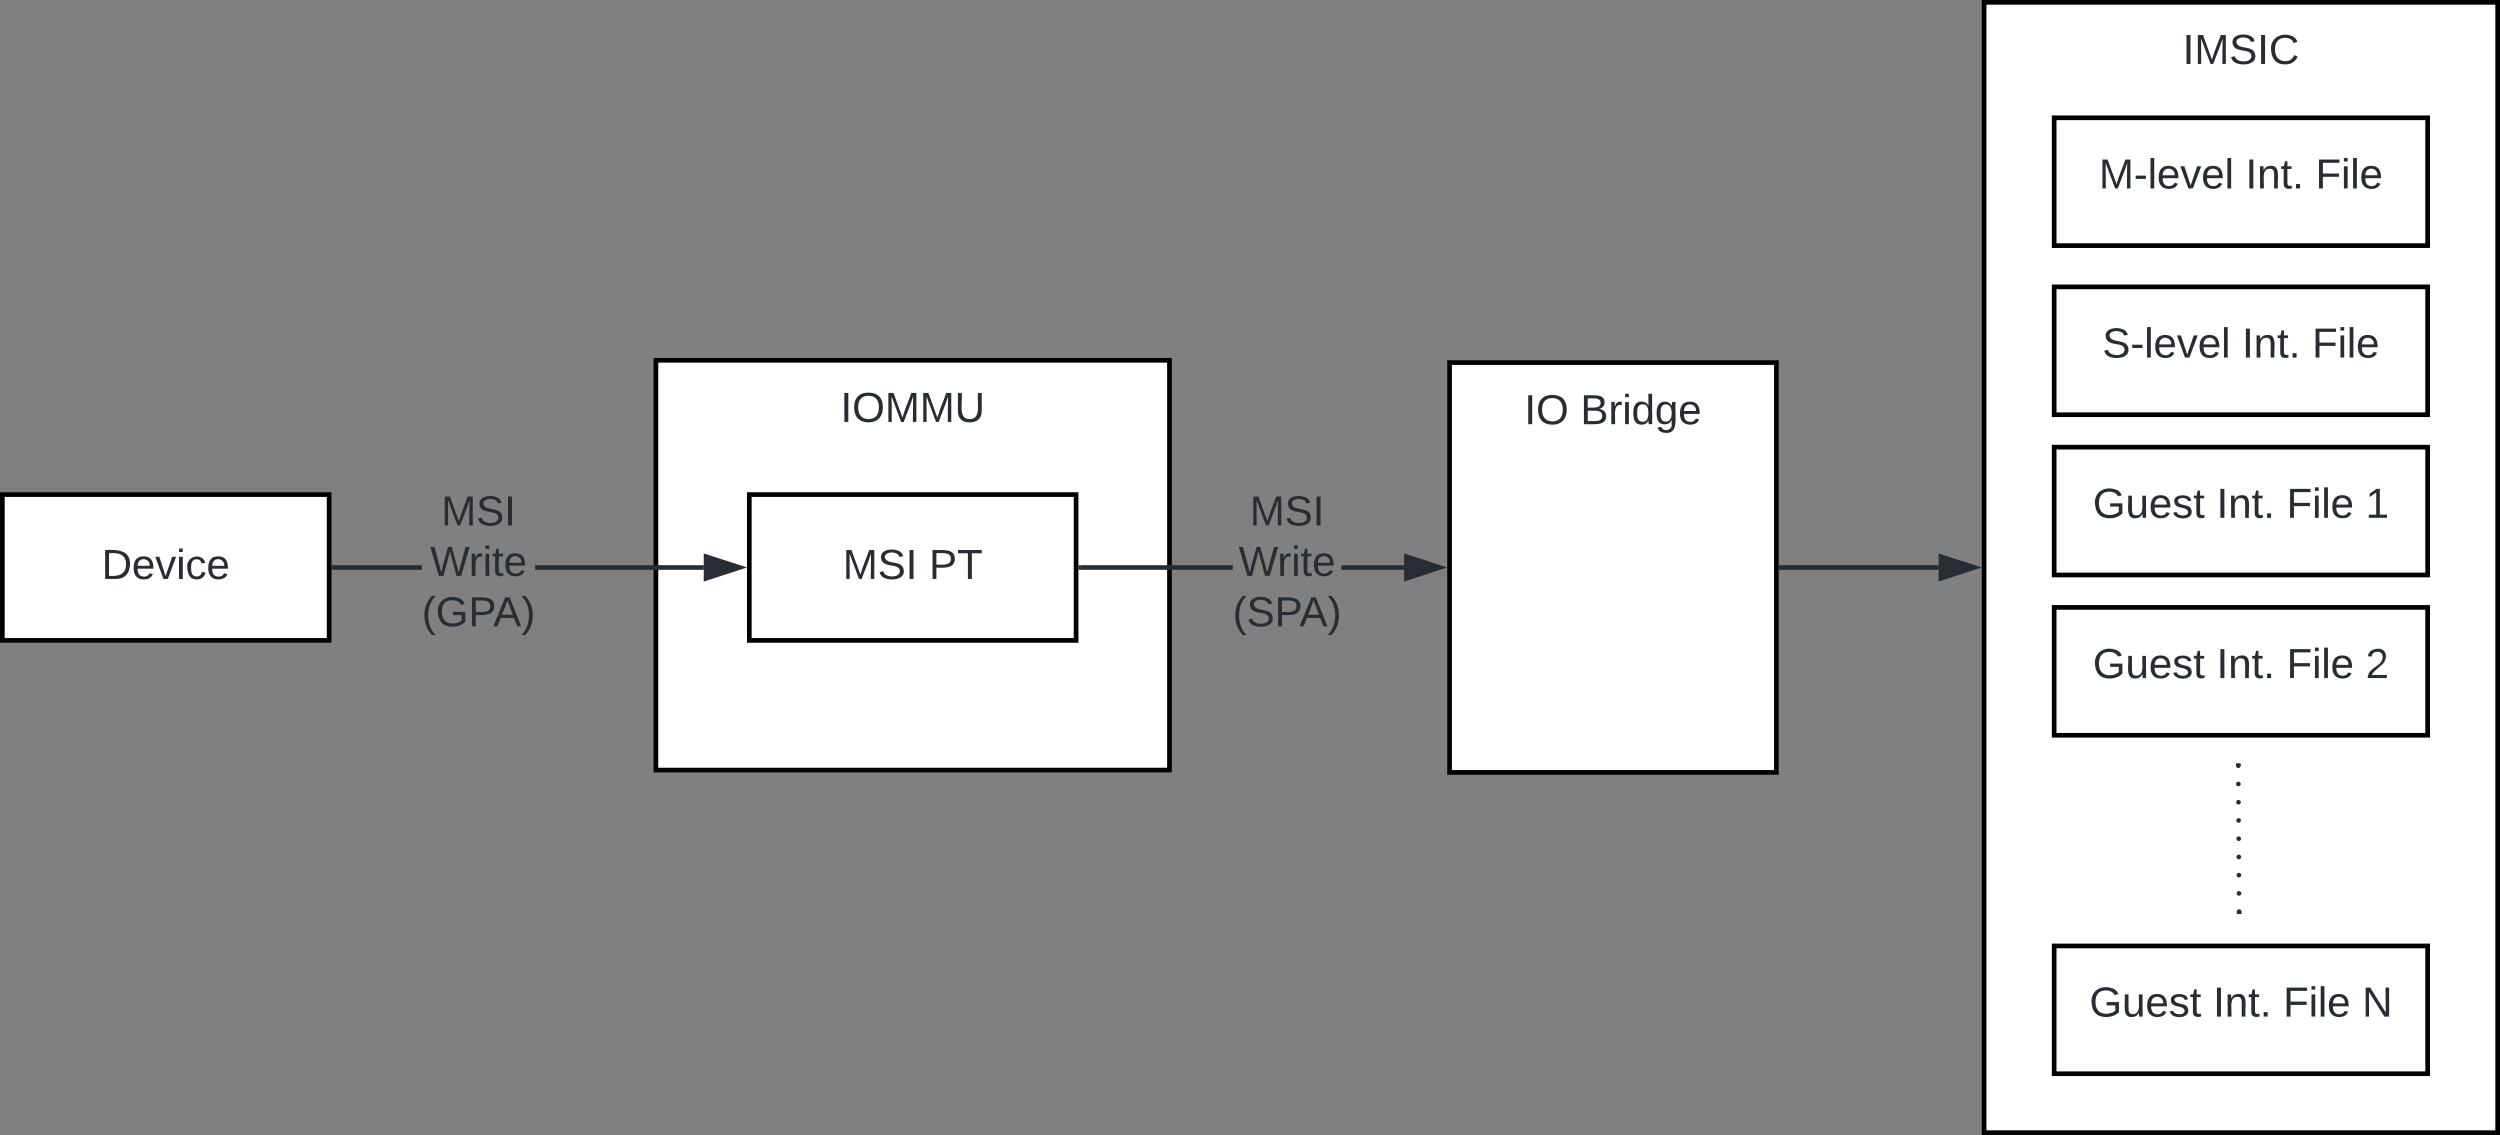<svg xmlns="http://www.w3.org/2000/svg" xmlns:xlink="http://www.w3.org/1999/xlink" xmlns:lucid="lucid" width="1071" height="486.23"><rect width="100%" height="100%" fill="#808080" stroke="none"/><g transform="translate(-3719 -19)" lucid:page-tab-id="uAxj0TO~3.Aj"><path d="M4000 173.35h220V348.9h-220z" stroke="#000" stroke-width="2" fill="#fff"/><use xlink:href="#a" transform="matrix(1,0,0,1,4012,185.346) translate(67.075 14.4)"/><path d="M3720 230.88h140v62.47h-140z" stroke="#000" stroke-width="2" fill="#fff"/><use xlink:href="#b" transform="matrix(1,0,0,1,3732,242.879) translate(30.55 24.15)"/><path d="M4040 230.88h140v62.47h-140z" stroke="#000" stroke-width="2" fill="#fff"/><use xlink:href="#c" transform="matrix(1,0,0,1,4052,242.879) translate(28.05 24.15)"/><use xlink:href="#d" transform="matrix(1,0,0,1,4052,242.879) translate(65 24.15)"/><path d="M3899.72 263.1H3862v-1.96h37.72zm120.78 0h-72.22v-1.96h72.22z" stroke="#282c33" stroke-width=".05" fill="#282c33"/><path d="M3862.03 263.1H3861v-1.96h1.03z" fill="#282c33"/><path stroke="#282c33" stroke-width=".05" fill="#282c33"/><path d="M4035.76 262.1l-14.26 4.65v-9.27z" fill="#282c33"/><path d="M4038.92 262.1l-18.4 6v-11.97zm-16.45 3.3l10.14-3.3-10.13-3.28z" stroke="#282c33" stroke-width=".05" fill="#282c33"/><use xlink:href="#e" transform="matrix(1,0,0,1,3899.725,229.712) translate(8.305 14.4)"/><use xlink:href="#f" transform="matrix(1,0,0,1,3899.725,229.712) translate(3.53 36)"/><use xlink:href="#g" transform="matrix(1,0,0,1,3899.725,229.712) translate(0.005 57.6)"/><path d="M4340 174.33h140V349.9h-140z" stroke="#000" stroke-width="2" fill="#fff"/><use xlink:href="#h" transform="matrix(1,0,0,1,4352,186.329) translate(20.05 14.4)"/><use xlink:href="#i" transform="matrix(1,0,0,1,4352,186.329) translate(44.05 14.4)"/><path d="M4569 20h220v484.23h-220z" stroke="#000" stroke-width="2" fill="#fff"/><use xlink:href="#j" transform="matrix(1,0,0,1,4581,32) translate(73.05 14.4)"/><path d="M4599 69.46h160v54.77h-160z" stroke="#000" stroke-width="2" fill="#fff"/><use xlink:href="#k" transform="matrix(1,0,0,1,4611,81.458) translate(7.175 18.275)"/><use xlink:href="#l" transform="matrix(1,0,0,1,4611,81.458) translate(69.975 18.275)"/><use xlink:href="#m" transform="matrix(1,0,0,1,4611,81.458) translate(99.975 18.275)"/><path d="M4599 141.9h160v54.77h-160z" stroke="#000" stroke-width="2" fill="#fff"/><use xlink:href="#n" transform="matrix(1,0,0,1,4611,153.905) translate(8.65 18.275)"/><use xlink:href="#l" transform="matrix(1,0,0,1,4611,153.905) translate(68.5 18.275)"/><use xlink:href="#m" transform="matrix(1,0,0,1,4611,153.905) translate(98.5 18.275)"/><path d="M4599 210.56h160v54.76h-160z" stroke="#000" stroke-width="2" fill="#fff"/><use xlink:href="#o" transform="matrix(1,0,0,1,4611,222.558) translate(4.575 18.275)"/><use xlink:href="#l" transform="matrix(1,0,0,1,4611,222.558) translate(57.575 18.275)"/><use xlink:href="#p" transform="matrix(1,0,0,1,4611,222.558) translate(87.575 18.275)"/><use xlink:href="#q" transform="matrix(1,0,0,1,4611,222.558) translate(121.425 18.275)"/><path d="M4599 279.2h160V334h-160z" stroke="#000" stroke-width="2" fill="#fff"/><use xlink:href="#o" transform="matrix(1,0,0,1,4611,291.211) translate(4.575 18.275)"/><use xlink:href="#l" transform="matrix(1,0,0,1,4611,291.211) translate(57.575 18.275)"/><use xlink:href="#p" transform="matrix(1,0,0,1,4611,291.211) translate(87.575 18.275)"/><use xlink:href="#r" transform="matrix(1,0,0,1,4611,291.211) translate(121.425 18.275)"/><path d="M4599 424.23h160V479h-160z" stroke="#000" stroke-width="2" fill="#fff"/><g><use xlink:href="#o" transform="matrix(1,0,0,1,4611,436.225) translate(3.1 18.275)"/><use xlink:href="#l" transform="matrix(1,0,0,1,4611,436.225) translate(56.1 18.275)"/><use xlink:href="#p" transform="matrix(1,0,0,1,4611,436.225) translate(86.1 18.275)"/><use xlink:href="#s" transform="matrix(1,0,0,1,4611,436.225) translate(119.95 18.275)"/></g><path d="M4678.9 347.05c0 .55-.46 1-1 1-.56 0-1-.45-1-1 0-.56.44-1 1-1 .54 0 1 .44 1 1zm.03 7.8c0 .56-.45 1-1 1s-1-.44-1-1c0-.54.45-1 1-1s1 .46 1 1zm.05 7.82c0 .56-.45 1-1 1-.56 0-1-.44-1-1 0-.55.44-1 1-1 .55 0 1 .45 1 1zm.04 7.82c0 .54-.45 1-1 1s-1-.46-1-1c0-.56.45-1 1-1s1 .44 1 1zm.04 7.8c0 .56-.44 1-1 1-.55 0-1-.44-1-1 0-.55.45-1 1-1 .56 0 1 .45 1 1zm.05 7.82c0 .55-.44 1-1 1-.55 0-1-.45-1-1s.45-1 1-1c.56 0 1 .45 1 1zm.05 7.8c0 .57-.45 1-1 1s-1-.43-1-1c0-.54.45-1 1-1s1 .46 1 1zm.04 7.83c0 .55-.45 1-1 1-.56 0-1-.45-1-1s.44-1 1-1c.55 0 1 .45 1 1zm.04 7.8c0 .57-.45 1-1 1s-1-.43-1-1c0-.54.45-1 1-1s1 .46 1 1z" fill="#282c33"/><path d="M4677.9 347.07l-.02-1.02M4678.24 409.54v1.02" stroke="#282c33" stroke-width="2" fill="none"/><path d="M4247.1 263.1H4182v-1.96h65.1zm73.4 0h-26.85v-1.96h26.85z" stroke="#282c33" stroke-width=".05" fill="#282c33"/><path d="M4182.03 263.1H4181v-1.96h1.03z" fill="#282c33"/><path stroke="#282c33" stroke-width=".05" fill="#282c33"/><path d="M4335.76 262.1l-14.26 4.65v-9.27z" fill="#282c33"/><path d="M4338.92 262.1l-18.4 6v-11.97zm-16.45 3.3l10.14-3.3-10.13-3.28z" stroke="#282c33" stroke-width=".05" fill="#282c33"/><g><use xlink:href="#e" transform="matrix(1,0,0,1,4247.096,229.712) translate(7.305 14.4)"/><use xlink:href="#f" transform="matrix(1,0,0,1,4247.096,229.712) translate(2.53 36)"/><use xlink:href="#t" transform="matrix(1,0,0,1,4247.096,229.712) translate(0.005 57.6)"/></g><path d="M4482 262.1h67.5" stroke="#282c33" stroke-width="2" fill="none"/><path d="M4482.03 263.1H4481v-1.96h1.03z" stroke="#282c33" stroke-width=".05" fill="#282c33"/><path d="M4564.76 262.1l-14.26 4.65v-9.27z" stroke="#282c33" stroke-width="2" fill="#282c33"/><defs><path fill="#282c33" d="M33 0v-248h34V0H33" id="u"/><path fill="#282c33" d="M140-251c81 0 123 46 123 126C263-46 219 4 140 4 59 4 17-45 17-125s42-126 123-126zm0 227c63 0 89-41 89-101s-29-99-89-99c-61 0-89 39-89 99S79-25 140-24" id="v"/><path fill="#282c33" d="M240 0l2-218c-23 76-54 145-80 218h-23L58-218 59 0H30v-248h44l77 211c21-75 51-140 76-211h43V0h-30" id="w"/><path fill="#282c33" d="M232-93c-1 65-40 97-104 97C67 4 28-28 28-90v-158h33c8 89-33 224 67 224 102 0 64-133 71-224h33v155" id="x"/><g id="a"><use transform="matrix(0.05,0,0,0.05,0,0)" xlink:href="#u"/><use transform="matrix(0.05,0,0,0.05,5,0)" xlink:href="#v"/><use transform="matrix(0.05,0,0,0.05,19,0)" xlink:href="#w"/><use transform="matrix(0.05,0,0,0.05,33.95,0)" xlink:href="#w"/><use transform="matrix(0.05,0,0,0.05,48.9,0)" xlink:href="#x"/></g><path fill="#282c33" d="M30-248c118-7 216 8 213 122C240-48 200 0 122 0H30v-248zM63-27c89 8 146-16 146-99s-60-101-146-95v194" id="y"/><path fill="#282c33" d="M100-194c63 0 86 42 84 106H49c0 40 14 67 53 68 26 1 43-12 49-29l28 8c-11 28-37 45-77 45C44 4 14-33 15-96c1-61 26-98 85-98zm52 81c6-60-76-77-97-28-3 7-6 17-6 28h103" id="z"/><path fill="#282c33" d="M108 0H70L1-190h34L89-25l56-165h34" id="A"/><path fill="#282c33" d="M24-231v-30h32v30H24zM24 0v-190h32V0H24" id="B"/><path fill="#282c33" d="M96-169c-40 0-48 33-48 73s9 75 48 75c24 0 41-14 43-38l32 2c-6 37-31 61-74 61-59 0-76-41-82-99-10-93 101-131 147-64 4 7 5 14 7 22l-32 3c-4-21-16-35-41-35" id="C"/><g id="b"><use transform="matrix(0.05,0,0,0.05,0,0)" xlink:href="#y"/><use transform="matrix(0.05,0,0,0.05,12.95,0)" xlink:href="#z"/><use transform="matrix(0.05,0,0,0.05,22.95,0)" xlink:href="#A"/><use transform="matrix(0.05,0,0,0.05,31.95,0)" xlink:href="#B"/><use transform="matrix(0.05,0,0,0.05,35.9,0)" xlink:href="#C"/><use transform="matrix(0.05,0,0,0.05,44.9,0)" xlink:href="#z"/></g><path fill="#282c33" d="M185-189c-5-48-123-54-124 2 14 75 158 14 163 119 3 78-121 87-175 55-17-10-28-26-33-46l33-7c5 56 141 63 141-1 0-78-155-14-162-118-5-82 145-84 179-34 5 7 8 16 11 25" id="D"/><g id="c"><use transform="matrix(0.05,0,0,0.05,0,0)" xlink:href="#w"/><use transform="matrix(0.05,0,0,0.05,14.95,0)" xlink:href="#D"/><use transform="matrix(0.05,0,0,0.05,26.95,0)" xlink:href="#u"/></g><path fill="#282c33" d="M30-248c87 1 191-15 191 75 0 78-77 80-158 76V0H30v-248zm33 125c57 0 124 11 124-50 0-59-68-47-124-48v98" id="E"/><path fill="#282c33" d="M127-220V0H93v-220H8v-28h204v28h-85" id="F"/><g id="d"><use transform="matrix(0.05,0,0,0.05,0,0)" xlink:href="#E"/><use transform="matrix(0.05,0,0,0.05,12,0)" xlink:href="#F"/></g><g id="e"><use transform="matrix(0.05,0,0,0.05,0,0)" xlink:href="#w"/><use transform="matrix(0.05,0,0,0.05,14.95,0)" xlink:href="#D"/><use transform="matrix(0.05,0,0,0.05,26.95,0)" xlink:href="#u"/></g><path fill="#282c33" d="M266 0h-40l-56-210L115 0H75L2-248h35L96-30l15-64 43-154h32l59 218 59-218h35" id="G"/><path fill="#282c33" d="M114-163C36-179 61-72 57 0H25l-1-190h30c1 12-1 29 2 39 6-27 23-49 58-41v29" id="H"/><path fill="#282c33" d="M59-47c-2 24 18 29 38 22v24C64 9 27 4 27-40v-127H5v-23h24l9-43h21v43h35v23H59v120" id="I"/><g id="f"><use transform="matrix(0.05,0,0,0.05,0,0)" xlink:href="#G"/><use transform="matrix(0.05,0,0,0.05,16.6,0)" xlink:href="#H"/><use transform="matrix(0.05,0,0,0.05,22.55,0)" xlink:href="#B"/><use transform="matrix(0.05,0,0,0.05,26.5,0)" xlink:href="#I"/><use transform="matrix(0.05,0,0,0.05,31.5,0)" xlink:href="#z"/></g><path fill="#282c33" d="M87 75C49 33 22-17 22-94c0-76 28-126 65-167h31c-38 41-64 92-64 168S80 34 118 75H87" id="J"/><path fill="#282c33" d="M143 4C61 4 22-44 18-125c-5-107 100-154 193-111 17 8 29 25 37 43l-32 9c-13-25-37-40-76-40-61 0-88 39-88 99 0 61 29 100 91 101 35 0 62-11 79-27v-45h-74v-28h105v86C228-13 192 4 143 4" id="K"/><path fill="#282c33" d="M205 0l-28-72H64L36 0H1l101-248h38L239 0h-34zm-38-99l-47-123c-12 45-31 82-46 123h93" id="L"/><path fill="#282c33" d="M33-261c38 41 65 92 65 168S71 34 33 75H2C39 34 66-17 66-93S39-220 2-261h31" id="M"/><g id="g"><use transform="matrix(0.05,0,0,0.05,0,0)" xlink:href="#J"/><use transform="matrix(0.05,0,0,0.05,5.95,0)" xlink:href="#K"/><use transform="matrix(0.05,0,0,0.05,19.95,0)" xlink:href="#E"/><use transform="matrix(0.05,0,0,0.05,30.6,0)" xlink:href="#L"/><use transform="matrix(0.05,0,0,0.05,42.6,0)" xlink:href="#M"/></g><g id="h"><use transform="matrix(0.05,0,0,0.05,0,0)" xlink:href="#u"/><use transform="matrix(0.05,0,0,0.05,5,0)" xlink:href="#v"/></g><path fill="#282c33" d="M160-131c35 5 61 23 61 61C221 17 115-2 30 0v-248c76 3 177-17 177 60 0 33-19 50-47 57zm-97-11c50-1 110 9 110-42 0-47-63-36-110-37v79zm0 115c55-2 124 14 124-45 0-56-70-42-124-44v89" id="N"/><path fill="#282c33" d="M85-194c31 0 48 13 60 33l-1-100h32l1 261h-30c-2-10 0-23-3-31C134-8 116 4 85 4 32 4 16-35 15-94c0-66 23-100 70-100zm9 24c-40 0-46 34-46 75 0 40 6 74 45 74 42 0 51-32 51-76 0-42-9-74-50-73" id="O"/><path fill="#282c33" d="M177-190C167-65 218 103 67 71c-23-6-38-20-44-43l32-5c15 47 100 32 89-28v-30C133-14 115 1 83 1 29 1 15-40 15-95c0-56 16-97 71-98 29-1 48 16 59 35 1-10 0-23 2-32h30zM94-22c36 0 50-32 50-73 0-42-14-75-50-75-39 0-46 34-46 75s6 73 46 73" id="P"/><g id="i"><use transform="matrix(0.05,0,0,0.05,0,0)" xlink:href="#N"/><use transform="matrix(0.05,0,0,0.05,12,0)" xlink:href="#H"/><use transform="matrix(0.05,0,0,0.05,17.95,0)" xlink:href="#B"/><use transform="matrix(0.05,0,0,0.05,21.9,0)" xlink:href="#O"/><use transform="matrix(0.05,0,0,0.05,31.9,0)" xlink:href="#P"/><use transform="matrix(0.05,0,0,0.05,41.9,0)" xlink:href="#z"/></g><path fill="#282c33" d="M212-179c-10-28-35-45-73-45-59 0-87 40-87 99 0 60 29 101 89 101 43 0 62-24 78-52l27 14C228-24 195 4 139 4 59 4 22-46 18-125c-6-104 99-153 187-111 19 9 31 26 39 46" id="Q"/><g id="j"><use transform="matrix(0.05,0,0,0.05,0,0)" xlink:href="#u"/><use transform="matrix(0.05,0,0,0.05,5,0)" xlink:href="#w"/><use transform="matrix(0.05,0,0,0.05,19.95,0)" xlink:href="#D"/><use transform="matrix(0.05,0,0,0.05,31.95,0)" xlink:href="#u"/><use transform="matrix(0.05,0,0,0.05,36.95,0)" xlink:href="#Q"/></g><path fill="#282c33" d="M16-82v-28h88v28H16" id="R"/><path fill="#282c33" d="M24 0v-261h32V0H24" id="S"/><g id="k"><use transform="matrix(0.05,0,0,0.05,0,0)" xlink:href="#w"/><use transform="matrix(0.05,0,0,0.05,14.95,0)" xlink:href="#R"/><use transform="matrix(0.05,0,0,0.05,20.9,0)" xlink:href="#S"/><use transform="matrix(0.05,0,0,0.05,24.85,0)" xlink:href="#z"/><use transform="matrix(0.05,0,0,0.05,34.85,0)" xlink:href="#A"/><use transform="matrix(0.05,0,0,0.05,43.85,0)" xlink:href="#z"/><use transform="matrix(0.05,0,0,0.05,53.85,0)" xlink:href="#S"/></g><path fill="#282c33" d="M117-194c89-4 53 116 60 194h-32v-121c0-31-8-49-39-48C34-167 62-67 57 0H25l-1-190h30c1 10-1 24 2 32 11-22 29-35 61-36" id="T"/><path fill="#282c33" d="M33 0v-38h34V0H33" id="U"/><g id="l"><use transform="matrix(0.05,0,0,0.05,0,0)" xlink:href="#u"/><use transform="matrix(0.05,0,0,0.05,5,0)" xlink:href="#T"/><use transform="matrix(0.05,0,0,0.05,15,0)" xlink:href="#I"/><use transform="matrix(0.05,0,0,0.05,20,0)" xlink:href="#U"/></g><path fill="#282c33" d="M63-220v92h138v28H63V0H30v-248h175v28H63" id="V"/><g id="m"><use transform="matrix(0.05,0,0,0.05,0,0)" xlink:href="#V"/><use transform="matrix(0.05,0,0,0.05,10.95,0)" xlink:href="#B"/><use transform="matrix(0.05,0,0,0.05,14.9,0)" xlink:href="#S"/><use transform="matrix(0.05,0,0,0.05,18.85,0)" xlink:href="#z"/></g><g id="n"><use transform="matrix(0.05,0,0,0.05,0,0)" xlink:href="#D"/><use transform="matrix(0.05,0,0,0.05,12,0)" xlink:href="#R"/><use transform="matrix(0.05,0,0,0.05,17.95,0)" xlink:href="#S"/><use transform="matrix(0.05,0,0,0.05,21.9,0)" xlink:href="#z"/><use transform="matrix(0.05,0,0,0.05,31.9,0)" xlink:href="#A"/><use transform="matrix(0.05,0,0,0.05,40.9,0)" xlink:href="#z"/><use transform="matrix(0.05,0,0,0.05,50.9,0)" xlink:href="#S"/></g><path fill="#282c33" d="M84 4C-5 8 30-112 23-190h32v120c0 31 7 50 39 49 72-2 45-101 50-169h31l1 190h-30c-1-10 1-25-2-33-11 22-28 36-60 37" id="W"/><path fill="#282c33" d="M135-143c-3-34-86-38-87 0 15 53 115 12 119 90S17 21 10-45l28-5c4 36 97 45 98 0-10-56-113-15-118-90-4-57 82-63 122-42 12 7 21 19 24 35" id="X"/><g id="o"><use transform="matrix(0.05,0,0,0.05,0,0)" xlink:href="#K"/><use transform="matrix(0.05,0,0,0.05,14,0)" xlink:href="#W"/><use transform="matrix(0.05,0,0,0.05,24,0)" xlink:href="#z"/><use transform="matrix(0.05,0,0,0.05,34,0)" xlink:href="#X"/><use transform="matrix(0.05,0,0,0.05,43,0)" xlink:href="#I"/></g><g id="p"><use transform="matrix(0.05,0,0,0.05,0,0)" xlink:href="#V"/><use transform="matrix(0.05,0,0,0.05,10.95,0)" xlink:href="#B"/><use transform="matrix(0.05,0,0,0.05,14.9,0)" xlink:href="#S"/><use transform="matrix(0.05,0,0,0.05,18.85,0)" xlink:href="#z"/></g><path fill="#282c33" d="M27 0v-27h64v-190l-56 39v-29l58-41h29v221h61V0H27" id="Y"/><use transform="matrix(0.05,0,0,0.05,0,0)" xlink:href="#Y" id="q"/><path fill="#282c33" d="M101-251c82-7 93 87 43 132L82-64C71-53 59-42 53-27h129V0H18c2-99 128-94 128-182 0-28-16-43-45-43s-46 15-49 41l-32-3c6-41 34-60 81-64" id="Z"/><use transform="matrix(0.05,0,0,0.05,0,0)" xlink:href="#Z" id="r"/><path fill="#282c33" d="M190 0L58-211 59 0H30v-248h39L202-35l-2-213h31V0h-41" id="aa"/><use transform="matrix(0.05,0,0,0.05,0,0)" xlink:href="#aa" id="s"/><g id="t"><use transform="matrix(0.05,0,0,0.05,0,0)" xlink:href="#J"/><use transform="matrix(0.05,0,0,0.05,5.95,0)" xlink:href="#D"/><use transform="matrix(0.05,0,0,0.05,17.95,0)" xlink:href="#E"/><use transform="matrix(0.05,0,0,0.05,28.6,0)" xlink:href="#L"/><use transform="matrix(0.05,0,0,0.05,40.6,0)" xlink:href="#M"/></g></defs></g></svg>
